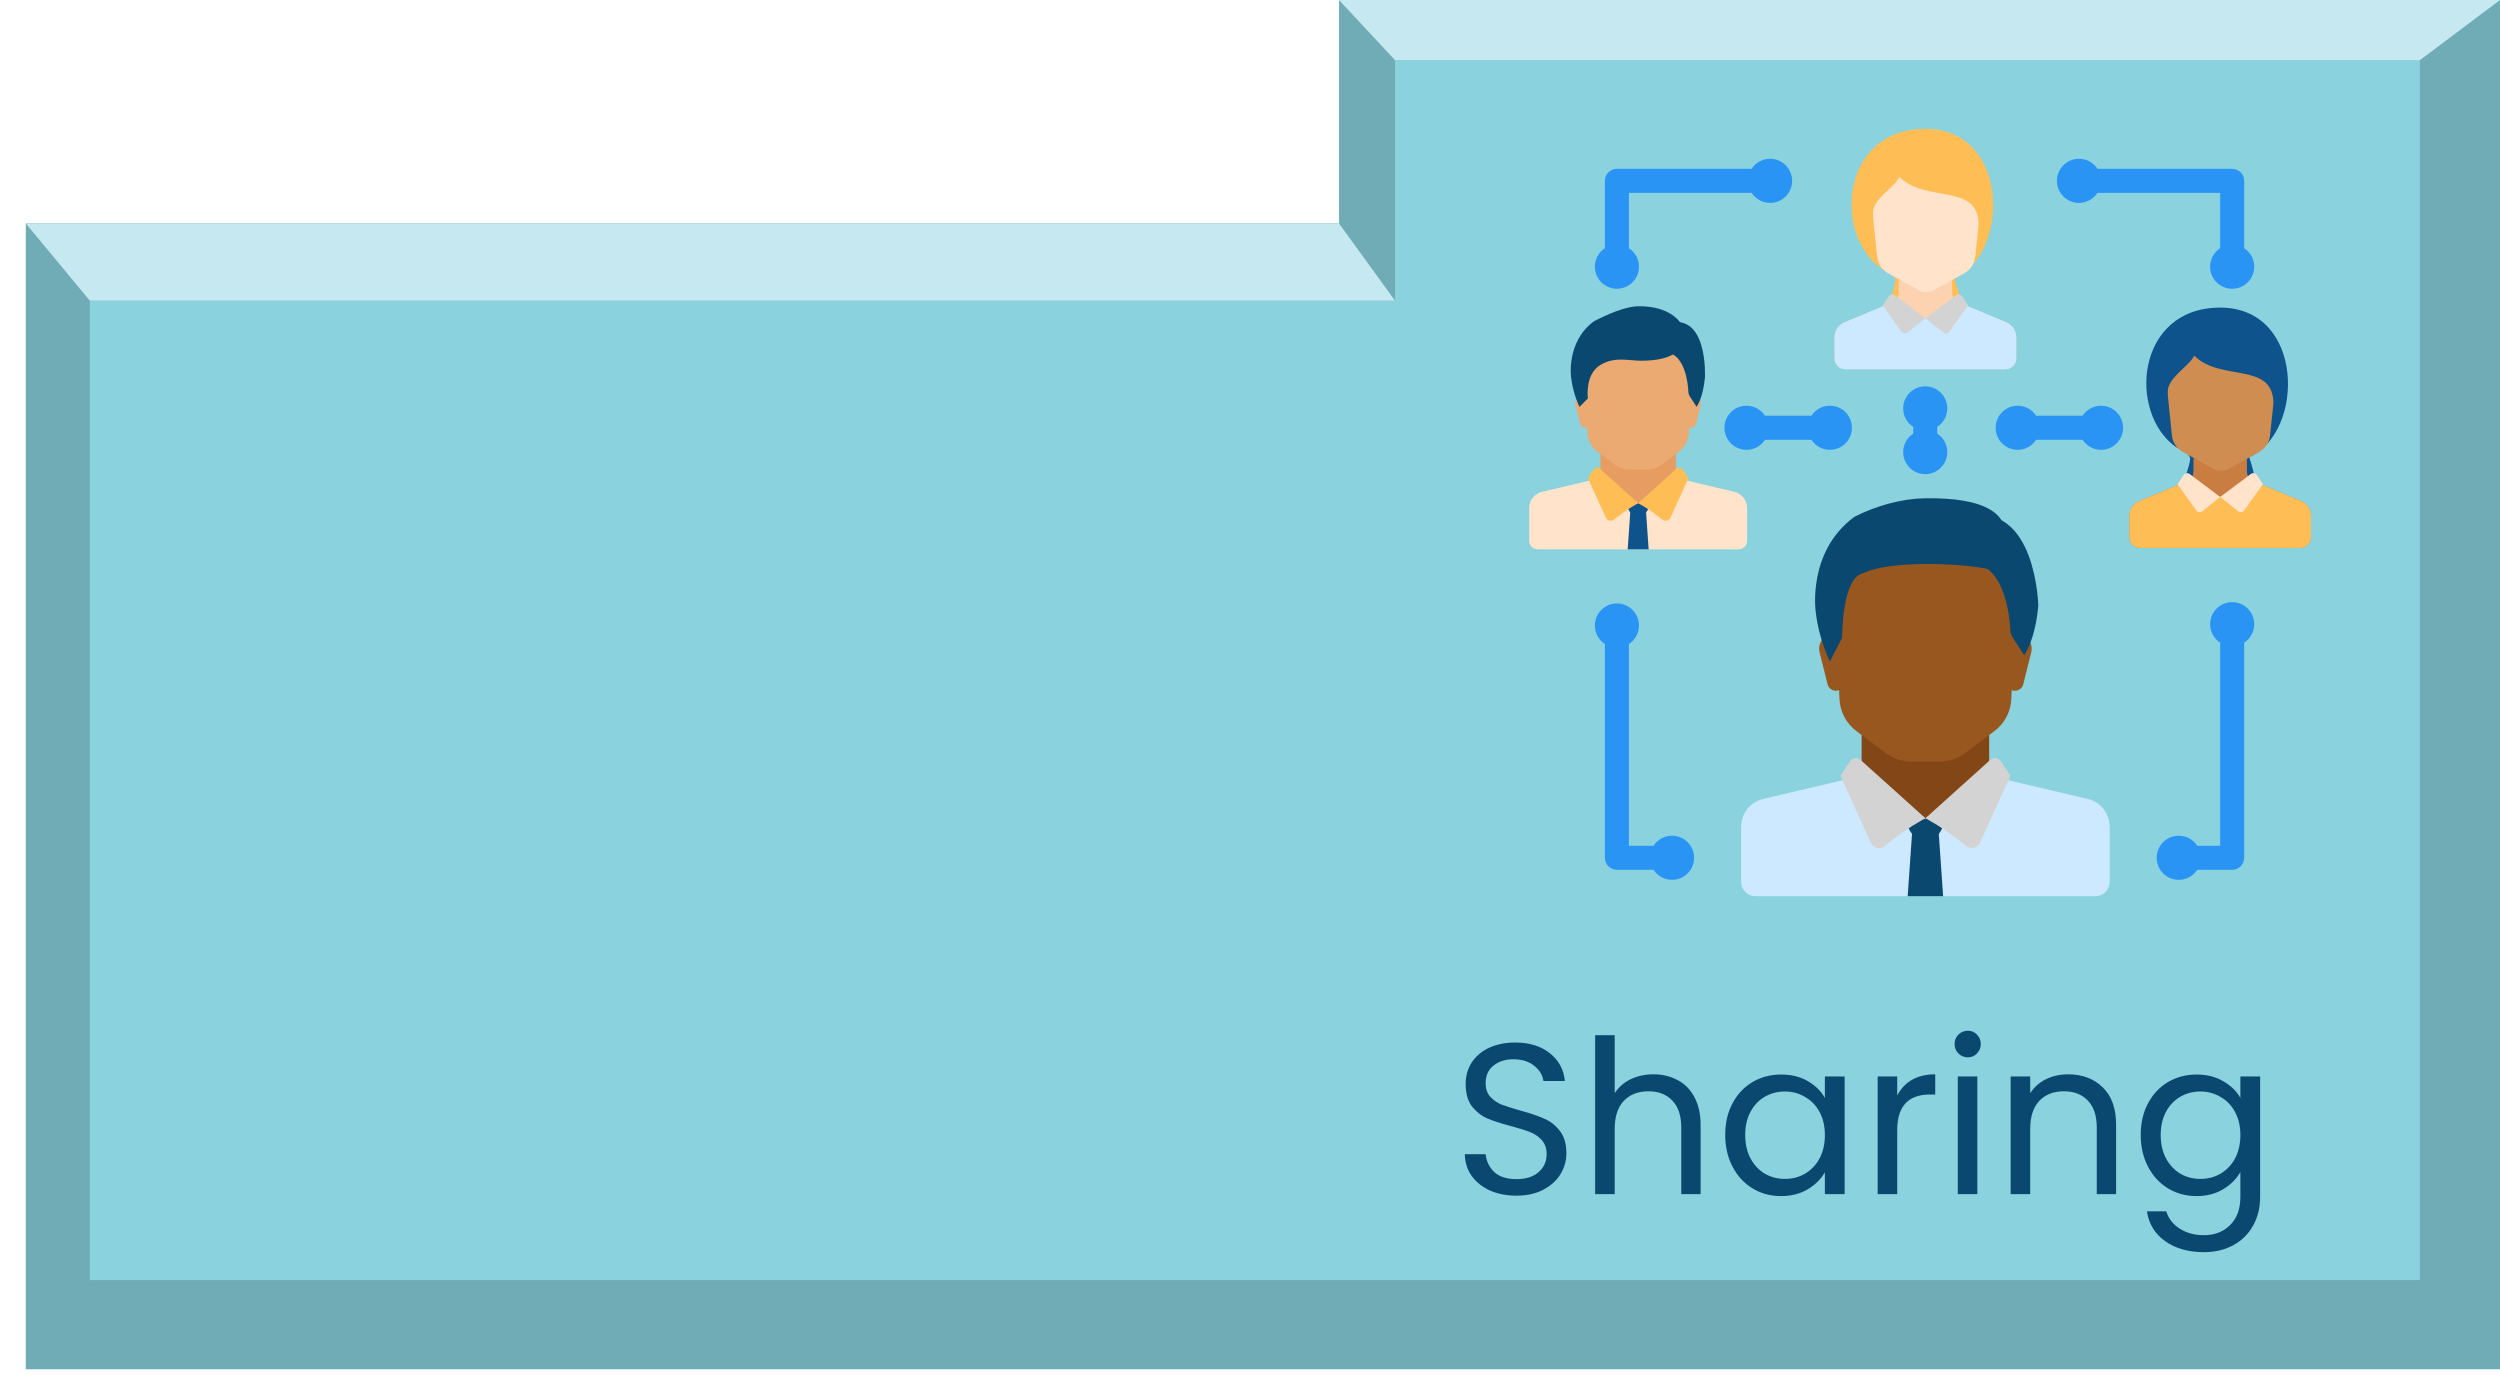 <svg width="291" height="160" viewBox="0 0 291 160" fill="none" xmlns="http://www.w3.org/2000/svg">
<path d="M3 159.384H291V0H155.865V26H3V159.384Z" fill="#6FACB6"/>
<path d="M281.68 149V35.567V7H162.379V20.691V35H86.418H10.456L10.456 92V149H145.136H179.155H213.175H281.68Z" fill="#89D2DE"/>
<path d="M10.456 35L3 26H155.854L162.379 35H10.456Z" fill="#C6E9F1"/>
<path d="M162.379 7L155.854 0H291L281.68 7H162.379Z" fill="#C6E9F1"/>
<path d="M231.54 90.298V84.525H216.695V90.298L224.118 96.896L231.54 90.298Z" fill="#834616"/>
<path d="M243.017 92.999L232.812 90.597C232.658 90.561 232.516 90.5 232.384 90.425L224.118 95.246L216.174 90.191C215.968 90.385 215.713 90.529 215.423 90.597L205.218 92.998C203.727 93.35 202.674 94.679 202.674 96.21V102.669C202.674 103.58 203.413 104.319 204.324 104.319H243.912C244.822 104.319 245.561 103.58 245.561 102.669V96.21C245.561 94.679 244.507 93.35 243.017 92.999Z" fill="#CCE9FF"/>
<path d="M226.179 104.319H222.055L222.571 96.896H225.664L226.179 104.319Z" fill="#0B4870"/>
<path d="M226.18 95.246H222.056V95.723C222.056 96.826 222.95 97.721 224.054 97.721H224.181C225.285 97.721 226.179 96.826 226.179 95.723L226.18 95.246Z" fill="#0B4870"/>
<path d="M216.579 88.462L224.118 95.246C224.118 95.246 222.007 96.312 219.401 98.46C218.864 98.903 218.051 98.724 217.763 98.089L214.221 90.297L215.341 88.617C215.62 88.199 216.205 88.125 216.579 88.462Z" fill="#D3D3D3"/>
<path d="M231.656 88.462L224.118 95.246C224.118 95.246 226.229 96.312 228.835 98.46C229.372 98.903 230.185 98.724 230.473 98.089L234.015 90.297L232.894 88.617C232.616 88.199 232.031 88.125 231.656 88.462Z" fill="#D3D3D3"/>
<path d="M236.438 75.924L235.507 79.65C235.396 80.092 234.999 80.401 234.543 80.401C234.411 80.401 234.281 80.374 234.166 80.325L234.119 81.367C234.053 82.845 233.33 84.215 232.146 85.103L228.735 87.659C227.88 88.302 226.838 88.647 225.767 88.647H222.467C221.398 88.647 220.356 88.302 219.498 87.659L216.088 85.103C214.907 84.215 214.181 82.845 214.115 81.367L214.068 80.325C213.953 80.374 213.823 80.401 213.691 80.401C213.237 80.401 212.84 80.092 212.73 79.65L211.798 75.924C211.528 74.848 212.345 73.804 213.455 73.804H213.458C213.566 73.804 213.669 73.813 213.772 73.833L213.397 65.557H234.84L234.463 73.833C234.566 73.813 234.669 73.804 234.776 73.804H234.781C235.892 73.804 236.705 74.848 236.438 75.924Z" fill="#97571E"/>
<path d="M229.118 60.092L229.891 65.556C233.42 66.262 233.929 71.801 234.002 73.383C234.015 73.67 234.107 73.947 234.263 74.189L235.61 76.278C235.61 76.278 236.877 74.645 237.259 70.504C237.259 70.504 237 58.5 229.118 60.092Z" fill="#0B4870"/>
<path d="M215.835 60.17C210.32 64.242 211.351 71.227 211.351 71.227C211.729 74.525 213 77 213 77L214.429 74.222C214.429 74.222 214.365 67.227 216.865 66.727C219.865 65.227 228.116 65.526 231.365 66.227C233.365 64.227 233.7 64.897 233.365 61.727C233.191 60.087 231.568 57.871 224 58C221.421 58.044 218.344 58.864 215.835 60.17Z" fill="#0B4870"/>
<path d="M224.117 15C214.276 15 213.319 27.299 219.011 31.269C221.911 31.631 220.168 32.065 220.448 32.234C221.539 32.892 216.557 39.074 224.117 38.624C228.275 38.377 226.389 37.221 227.48 36.564C229.09 36.541 227.506 32.715 227.508 32.388C234.004 29.485 233.956 15 224.117 15Z" fill="#FFBE55"/>
<path d="M233.538 37.524L227.99 35.213C227.527 35.02 227.225 34.567 227.225 34.065V32.563H221.008V34.065C221.008 34.567 220.707 35.02 220.243 35.213L214.696 37.524C214.001 37.814 213.548 38.493 213.548 39.246V41.733C213.548 42.419 214.105 42.976 214.792 42.976H233.442C234.128 42.976 234.685 42.419 234.685 41.733V39.246C234.685 38.493 234.233 37.814 233.538 37.524Z" fill="#FCD2B1"/>
<path d="M233.538 37.524L228.174 35.289L224.116 37.041L220.059 35.289L214.696 37.524C214.001 37.814 213.547 38.493 213.547 39.246V41.733C213.547 42.419 214.104 42.976 214.791 42.976H233.441C234.128 42.976 234.685 42.419 234.685 41.733V39.245C234.685 38.493 234.232 37.814 233.538 37.524Z" fill="#CCE9FF"/>
<path d="M224.117 37.041L220.558 34.372C220.33 34.201 220.004 34.256 219.846 34.494L219.143 35.548L221.325 38.602C221.49 38.835 221.817 38.88 222.04 38.702L224.117 37.041Z" fill="#D3D3D3"/>
<path d="M224.117 37.041L227.675 34.372C227.903 34.2 228.229 34.256 228.387 34.494L229.09 35.548L226.909 38.602C226.743 38.834 226.416 38.88 226.193 38.702L224.117 37.041Z" fill="#D3D3D3"/>
<path d="M218.02 24.572C218.009 24.883 218.016 25.194 218.048 25.503L218.493 29.854C218.568 30.674 219.042 31.403 219.762 31.803L223.301 33.769C223.865 34.082 224.55 34.082 225.113 33.769L228.653 31.803C229.372 31.403 229.847 30.674 229.921 29.854L230.308 26.191C230.308 21.217 224.207 23.704 221.099 20.596C220.478 21.839 218.252 22.99 218.02 24.572Z" fill="#FFE3CA"/>
<path d="M258.432 35.804C248.592 35.804 247.635 48.104 253.327 52.074C256.226 52.435 254.483 52.87 254.764 53.039C255.854 53.697 250.872 59.878 258.432 59.428C262.59 59.181 260.705 58.026 261.795 57.368C263.406 57.346 261.822 53.52 261.824 53.192C268.32 50.29 268.272 35.804 258.432 35.804Z" fill="#0E538C"/>
<path d="M267.853 58.328L262.305 56.017C261.842 55.824 261.54 55.371 261.54 54.87V53.367H255.323V54.87C255.323 55.371 255.022 55.824 254.558 56.017L249.011 58.328C248.316 58.618 247.863 59.297 247.863 60.05V62.537C247.863 63.224 248.42 63.78 249.107 63.78H267.757C268.443 63.78 269 63.224 269 62.537V60.05C269 59.297 268.547 58.618 267.853 58.328Z" fill="#CA7D41"/>
<path d="M267.853 58.328L262.489 56.093L258.432 57.845L254.375 56.093L249.011 58.328C248.316 58.618 247.863 59.297 247.863 60.05V62.537C247.863 63.224 248.42 63.78 249.107 63.78H267.757C268.444 63.78 269 63.224 269 62.537V60.05C269.001 59.297 268.548 58.618 267.853 58.328Z" fill="#FFBE55"/>
<path d="M258.431 57.845L254.873 55.176C254.645 55.005 254.319 55.061 254.161 55.298L253.458 56.353L255.639 59.407C255.805 59.639 256.132 59.685 256.355 59.507L258.431 57.845Z" fill="#FFE3CA"/>
<path d="M258.431 57.845L261.989 55.176C262.218 55.005 262.543 55.06 262.701 55.298L263.405 56.353L261.223 59.407C261.057 59.639 260.73 59.684 260.508 59.506L258.431 57.845Z" fill="#FFE3CA"/>
<path d="M252.335 45.377C252.325 45.687 252.331 45.998 252.363 46.308L252.808 50.659C252.883 51.478 253.358 52.208 254.077 52.607L257.617 54.574C258.18 54.887 258.865 54.887 259.429 54.574L262.968 52.607C263.688 52.208 264.162 51.478 264.237 50.659L264.623 46.995C264.623 42.022 258.523 44.508 255.414 41.4C254.793 42.643 252.568 43.794 252.335 45.377Z" fill="#D08D51"/>
<path d="M195.073 55.647V52.232H186.293V55.647L190.683 59.549L195.073 55.647Z" fill="#E79C62"/>
<path d="M201.86 57.244L195.825 55.824C195.733 55.802 195.65 55.766 195.571 55.722L190.683 58.573L185.984 55.583C185.863 55.698 185.712 55.783 185.54 55.823L179.504 57.243C178.623 57.451 178 58.237 178 59.142V62.963C178 63.502 178.437 63.939 178.975 63.939H202.389C202.928 63.939 203.365 63.502 203.365 62.963V59.142C203.365 58.238 202.742 57.451 201.86 57.244Z" fill="#FFE3CA"/>
<path d="M191.902 63.939H189.463L189.768 59.549H191.597L191.902 63.939Z" fill="#0E538C"/>
<path d="M191.902 58.573H189.463V58.855C189.463 59.508 189.992 60.037 190.644 60.037H190.72C191.373 60.037 191.902 59.508 191.902 58.855V58.573Z" fill="#0E538C"/>
<path d="M186.224 54.561L190.682 58.574C190.682 58.574 189.434 59.204 187.893 60.474C187.575 60.736 187.094 60.63 186.924 60.255L184.829 55.647L185.492 54.653C185.657 54.405 186.003 54.362 186.224 54.561Z" fill="#FFBE55"/>
<path d="M195.141 54.56L190.682 58.573C190.682 58.573 191.931 59.204 193.472 60.474C193.79 60.736 194.27 60.63 194.441 60.255L196.535 55.646L195.873 54.652C195.708 54.405 195.362 54.362 195.141 54.56Z" fill="#FFBE55"/>
<path d="M197.97 47.145L197.419 49.349C197.353 49.61 197.119 49.792 196.849 49.792C196.771 49.792 196.694 49.777 196.626 49.748L196.598 50.364C196.559 51.238 196.131 52.049 195.431 52.574L193.414 54.086C192.908 54.466 192.292 54.67 191.658 54.67H189.706C189.074 54.67 188.458 54.466 187.951 54.086L185.934 52.574C185.235 52.049 184.806 51.238 184.767 50.364L184.739 49.748C184.671 49.777 184.594 49.792 184.516 49.792C184.248 49.792 184.013 49.61 183.948 49.349L183.397 47.145C183.237 46.508 183.72 45.891 184.377 45.891H184.378C184.442 45.891 184.503 45.896 184.564 45.908L184.342 41.013H197.024L196.801 45.908C196.862 45.897 196.923 45.891 196.987 45.891H196.99C197.646 45.891 198.128 46.508 197.97 47.145Z" fill="#EAAA71"/>
<path d="M193.64 37.781L194.097 41.013C196.185 41.431 196.485 44.706 196.529 45.642C196.537 45.812 196.591 45.976 196.683 46.119L197.48 47.354C197.48 47.354 198.229 46.389 198.455 43.94C198.455 43.94 198.884 35.83 193.64 37.781Z" fill="#0B4870"/>
<path d="M185.53 37.401C182.268 39.809 182.878 43.94 182.878 43.94C183.102 45.891 183.853 47.354 183.853 47.354L184.829 46.379C184.829 46.379 184.452 43.561 186.292 42.477C188 41.471 189.494 41.989 191.018 41.989C195.103 41.989 196.246 40.449 196.048 38.574C195.945 37.604 194.462 35.584 190.682 35.648C189.157 35.673 187.014 36.628 185.53 37.401Z" fill="#0B4870"/>
<path d="M197.194 99.847C197.194 101.265 196.045 102.415 194.626 102.415C193.725 102.415 192.931 101.951 192.473 101.245H188.207C187.435 101.245 186.809 100.619 186.809 99.847V74.963C186.106 74.505 185.642 73.711 185.642 72.81C185.642 71.391 186.79 70.243 188.207 70.243C189.626 70.243 190.775 71.391 190.775 72.81C190.775 73.713 190.31 74.507 189.605 74.965V98.45H192.471C192.93 97.744 193.723 97.28 194.626 97.28C196.045 97.28 197.194 98.428 197.194 99.847Z" fill="#2A94F4"/>
<path d="M208.606 21.049C208.606 22.468 207.458 23.616 206.041 23.616C205.137 23.616 204.344 23.152 203.888 22.447H189.605V28.889C190.31 29.347 190.775 30.141 190.775 31.044C190.775 32.463 189.626 33.611 188.207 33.611C186.79 33.611 185.642 32.463 185.642 31.044C185.642 30.143 186.106 29.349 186.809 28.891V21.049C186.809 20.277 187.435 19.651 188.207 19.651H203.888C204.344 18.946 205.137 18.481 206.041 18.481C207.458 18.481 208.606 19.632 208.606 21.049Z" fill="#2A94F4"/>
<path d="M215.565 49.793C215.565 50.308 215.412 50.788 215.152 51.19C214.696 51.895 213.902 52.36 212.999 52.36C212.096 52.36 211.302 51.895 210.847 51.19H205.443C204.987 51.895 204.193 52.36 203.29 52.36C202.387 52.36 201.593 51.895 201.135 51.19C200.875 50.788 200.725 50.309 200.725 49.793C200.725 49.279 200.875 48.797 201.138 48.395C201.596 47.689 202.389 47.225 203.29 47.225C204.193 47.225 204.987 47.689 205.443 48.395H210.847C211.302 47.689 212.096 47.225 212.999 47.225C213.9 47.225 214.694 47.689 215.15 48.395C215.412 48.797 215.565 49.279 215.565 49.793Z" fill="#2A94F4"/>
<path d="M247.129 49.793C247.129 50.308 246.977 50.788 246.716 51.19C246.26 51.895 245.467 52.36 244.564 52.36C243.661 52.36 242.867 51.895 242.411 51.19H237.007C236.552 51.895 235.758 52.36 234.855 52.36C233.952 52.36 233.158 51.895 232.7 51.19C232.44 50.788 232.289 50.309 232.289 49.793C232.289 49.279 232.44 48.797 232.702 48.395C233.16 47.689 233.954 47.225 234.855 47.225C235.758 47.225 236.552 47.689 237.007 48.395H242.411C242.867 47.689 243.661 47.225 244.564 47.225C245.465 47.225 246.259 47.689 246.714 48.395C246.977 48.797 247.129 49.279 247.129 49.793Z" fill="#2A94F4"/>
<path d="M262.392 31.044C262.392 32.463 261.243 33.611 259.824 33.611C258.407 33.611 257.256 32.463 257.256 31.044C257.256 30.143 257.721 29.349 258.426 28.891V22.446H244.145C243.687 23.152 242.894 23.616 241.993 23.616C240.575 23.616 239.425 22.468 239.425 21.048C239.425 19.631 240.575 18.481 241.993 18.481C242.894 18.481 243.687 18.945 244.145 19.65H259.824C260.596 19.65 261.222 20.276 261.222 21.048V28.891C261.927 29.349 262.392 30.143 262.392 31.044Z" fill="#2A94F4"/>
<path d="M226.665 52.625C226.665 54.042 225.514 55.191 224.097 55.191C222.68 55.191 221.529 54.042 221.529 52.625C221.529 51.722 221.994 50.928 222.699 50.472V49.685C221.994 49.23 221.529 48.436 221.529 47.535C221.529 46.116 222.68 44.968 224.097 44.968C225.514 44.968 226.665 46.116 226.665 47.535C226.665 48.436 226.2 49.23 225.495 49.685V50.472C226.2 50.928 226.665 51.722 226.665 52.625Z" fill="#2A94F4"/>
<path d="M262.391 72.656C262.391 73.557 261.927 74.35 261.222 74.808V99.848C261.222 100.62 260.596 101.245 259.824 101.245H255.759C255.301 101.951 254.508 102.415 253.607 102.415C252.188 102.415 251.039 101.265 251.039 99.848C251.039 98.428 252.188 97.28 253.607 97.28C254.51 97.28 255.304 97.744 255.762 98.45H258.426V74.808C257.723 74.35 257.258 73.556 257.258 72.656C257.258 71.236 258.407 70.088 259.824 70.088C261.243 70.088 262.391 71.236 262.391 72.656Z" fill="#2A94F4"/>
<path d="M176.527 139.175C175.377 139.175 174.344 138.975 173.427 138.575C172.527 138.158 171.819 137.592 171.302 136.875C170.785 136.142 170.519 135.3 170.502 134.35H172.927C173.01 135.167 173.344 135.858 173.927 136.425C174.527 136.975 175.394 137.25 176.527 137.25C177.61 137.25 178.46 136.983 179.077 136.45C179.71 135.9 180.027 135.2 180.027 134.35C180.027 133.683 179.844 133.142 179.477 132.725C179.11 132.308 178.652 131.992 178.102 131.775C177.552 131.558 176.81 131.325 175.877 131.075C174.727 130.775 173.802 130.475 173.102 130.175C172.419 129.875 171.827 129.408 171.327 128.775C170.844 128.125 170.602 127.258 170.602 126.175C170.602 125.225 170.844 124.383 171.327 123.65C171.81 122.917 172.485 122.35 173.352 121.95C174.235 121.55 175.244 121.35 176.377 121.35C178.01 121.35 179.344 121.758 180.377 122.575C181.427 123.392 182.019 124.475 182.152 125.825H179.652C179.569 125.158 179.219 124.575 178.602 124.075C177.985 123.558 177.169 123.3 176.152 123.3C175.202 123.3 174.427 123.55 173.827 124.05C173.227 124.533 172.927 125.217 172.927 126.1C172.927 126.733 173.102 127.25 173.452 127.65C173.819 128.05 174.26 128.358 174.777 128.575C175.31 128.775 176.052 129.008 177.002 129.275C178.152 129.592 179.077 129.908 179.777 130.225C180.477 130.525 181.077 131 181.577 131.65C182.077 132.283 182.327 133.15 182.327 134.25C182.327 135.1 182.102 135.9 181.652 136.65C181.202 137.4 180.535 138.008 179.652 138.475C178.769 138.942 177.727 139.175 176.527 139.175ZM192.475 125.05C193.508 125.05 194.442 125.275 195.275 125.725C196.108 126.158 196.758 126.817 197.225 127.7C197.708 128.583 197.95 129.658 197.95 130.925V139H195.7V131.25C195.7 129.883 195.358 128.842 194.675 128.125C193.992 127.392 193.058 127.025 191.875 127.025C190.675 127.025 189.717 127.4 189 128.15C188.3 128.9 187.95 129.992 187.95 131.425V139H185.675V120.5H187.95V127.25C188.4 126.55 189.017 126.008 189.8 125.625C190.6 125.242 191.492 125.05 192.475 125.05ZM200.816 132.1C200.816 130.7 201.1 129.475 201.666 128.425C202.233 127.358 203.008 126.533 203.991 125.95C204.991 125.367 206.1 125.075 207.316 125.075C208.516 125.075 209.558 125.333 210.441 125.85C211.325 126.367 211.983 127.017 212.416 127.8V125.3H214.716V139H212.416V136.45C211.966 137.25 211.291 137.917 210.391 138.45C209.508 138.967 208.475 139.225 207.291 139.225C206.075 139.225 204.975 138.925 203.991 138.325C203.008 137.725 202.233 136.883 201.666 135.8C201.1 134.717 200.816 133.483 200.816 132.1ZM212.416 132.125C212.416 131.092 212.208 130.192 211.791 129.425C211.375 128.658 210.808 128.075 210.091 127.675C209.391 127.258 208.616 127.05 207.766 127.05C206.916 127.05 206.141 127.25 205.441 127.65C204.741 128.05 204.183 128.633 203.766 129.4C203.35 130.167 203.141 131.067 203.141 132.1C203.141 133.15 203.35 134.067 203.766 134.85C204.183 135.617 204.741 136.208 205.441 136.625C206.141 137.025 206.916 137.225 207.766 137.225C208.616 137.225 209.391 137.025 210.091 136.625C210.808 136.208 211.375 135.617 211.791 134.85C212.208 134.067 212.416 133.158 212.416 132.125ZM220.836 127.525C221.236 126.742 221.802 126.133 222.536 125.7C223.286 125.267 224.194 125.05 225.261 125.05V127.4H224.661C222.111 127.4 220.836 128.783 220.836 131.55V139H218.561V125.3H220.836V127.525ZM229.062 123.075C228.629 123.075 228.262 122.925 227.962 122.625C227.662 122.325 227.512 121.958 227.512 121.525C227.512 121.092 227.662 120.725 227.962 120.425C228.262 120.125 228.629 119.975 229.062 119.975C229.479 119.975 229.829 120.125 230.112 120.425C230.412 120.725 230.562 121.092 230.562 121.525C230.562 121.958 230.412 122.325 230.112 122.625C229.829 122.925 229.479 123.075 229.062 123.075ZM230.162 125.3V139H227.887V125.3H230.162ZM240.714 125.05C242.381 125.05 243.731 125.558 244.764 126.575C245.798 127.575 246.314 129.025 246.314 130.925V139H244.064V131.25C244.064 129.883 243.723 128.842 243.039 128.125C242.356 127.392 241.423 127.025 240.239 127.025C239.039 127.025 238.081 127.4 237.364 128.15C236.664 128.9 236.314 129.992 236.314 131.425V139H234.039V125.3H236.314V127.25C236.764 126.55 237.373 126.008 238.139 125.625C238.923 125.242 239.781 125.05 240.714 125.05ZM255.68 125.075C256.864 125.075 257.897 125.333 258.78 125.85C259.68 126.367 260.347 127.017 260.78 127.8V125.3H263.08V139.3C263.08 140.55 262.814 141.658 262.28 142.625C261.747 143.608 260.98 144.375 259.98 144.925C258.997 145.475 257.847 145.75 256.53 145.75C254.73 145.75 253.23 145.325 252.03 144.475C250.83 143.625 250.122 142.467 249.905 141H252.155C252.405 141.833 252.922 142.5 253.705 143C254.489 143.517 255.43 143.775 256.53 143.775C257.78 143.775 258.797 143.383 259.58 142.6C260.38 141.817 260.78 140.717 260.78 139.3V136.425C260.33 137.225 259.664 137.892 258.78 138.425C257.897 138.958 256.864 139.225 255.68 139.225C254.464 139.225 253.355 138.925 252.355 138.325C251.372 137.725 250.597 136.883 250.03 135.8C249.464 134.717 249.18 133.483 249.18 132.1C249.18 130.7 249.464 129.475 250.03 128.425C250.597 127.358 251.372 126.533 252.355 125.95C253.355 125.367 254.464 125.075 255.68 125.075ZM260.78 132.125C260.78 131.092 260.572 130.192 260.155 129.425C259.739 128.658 259.172 128.075 258.455 127.675C257.755 127.258 256.98 127.05 256.13 127.05C255.28 127.05 254.505 127.25 253.805 127.65C253.105 128.05 252.547 128.633 252.13 129.4C251.714 130.167 251.505 131.067 251.505 132.1C251.505 133.15 251.714 134.067 252.13 134.85C252.547 135.617 253.105 136.208 253.805 136.625C254.505 137.025 255.28 137.225 256.13 137.225C256.98 137.225 257.755 137.025 258.455 136.625C259.172 136.208 259.739 135.617 260.155 134.85C260.572 134.067 260.78 133.158 260.78 132.125Z" fill="#0B4870"/>
</svg>
